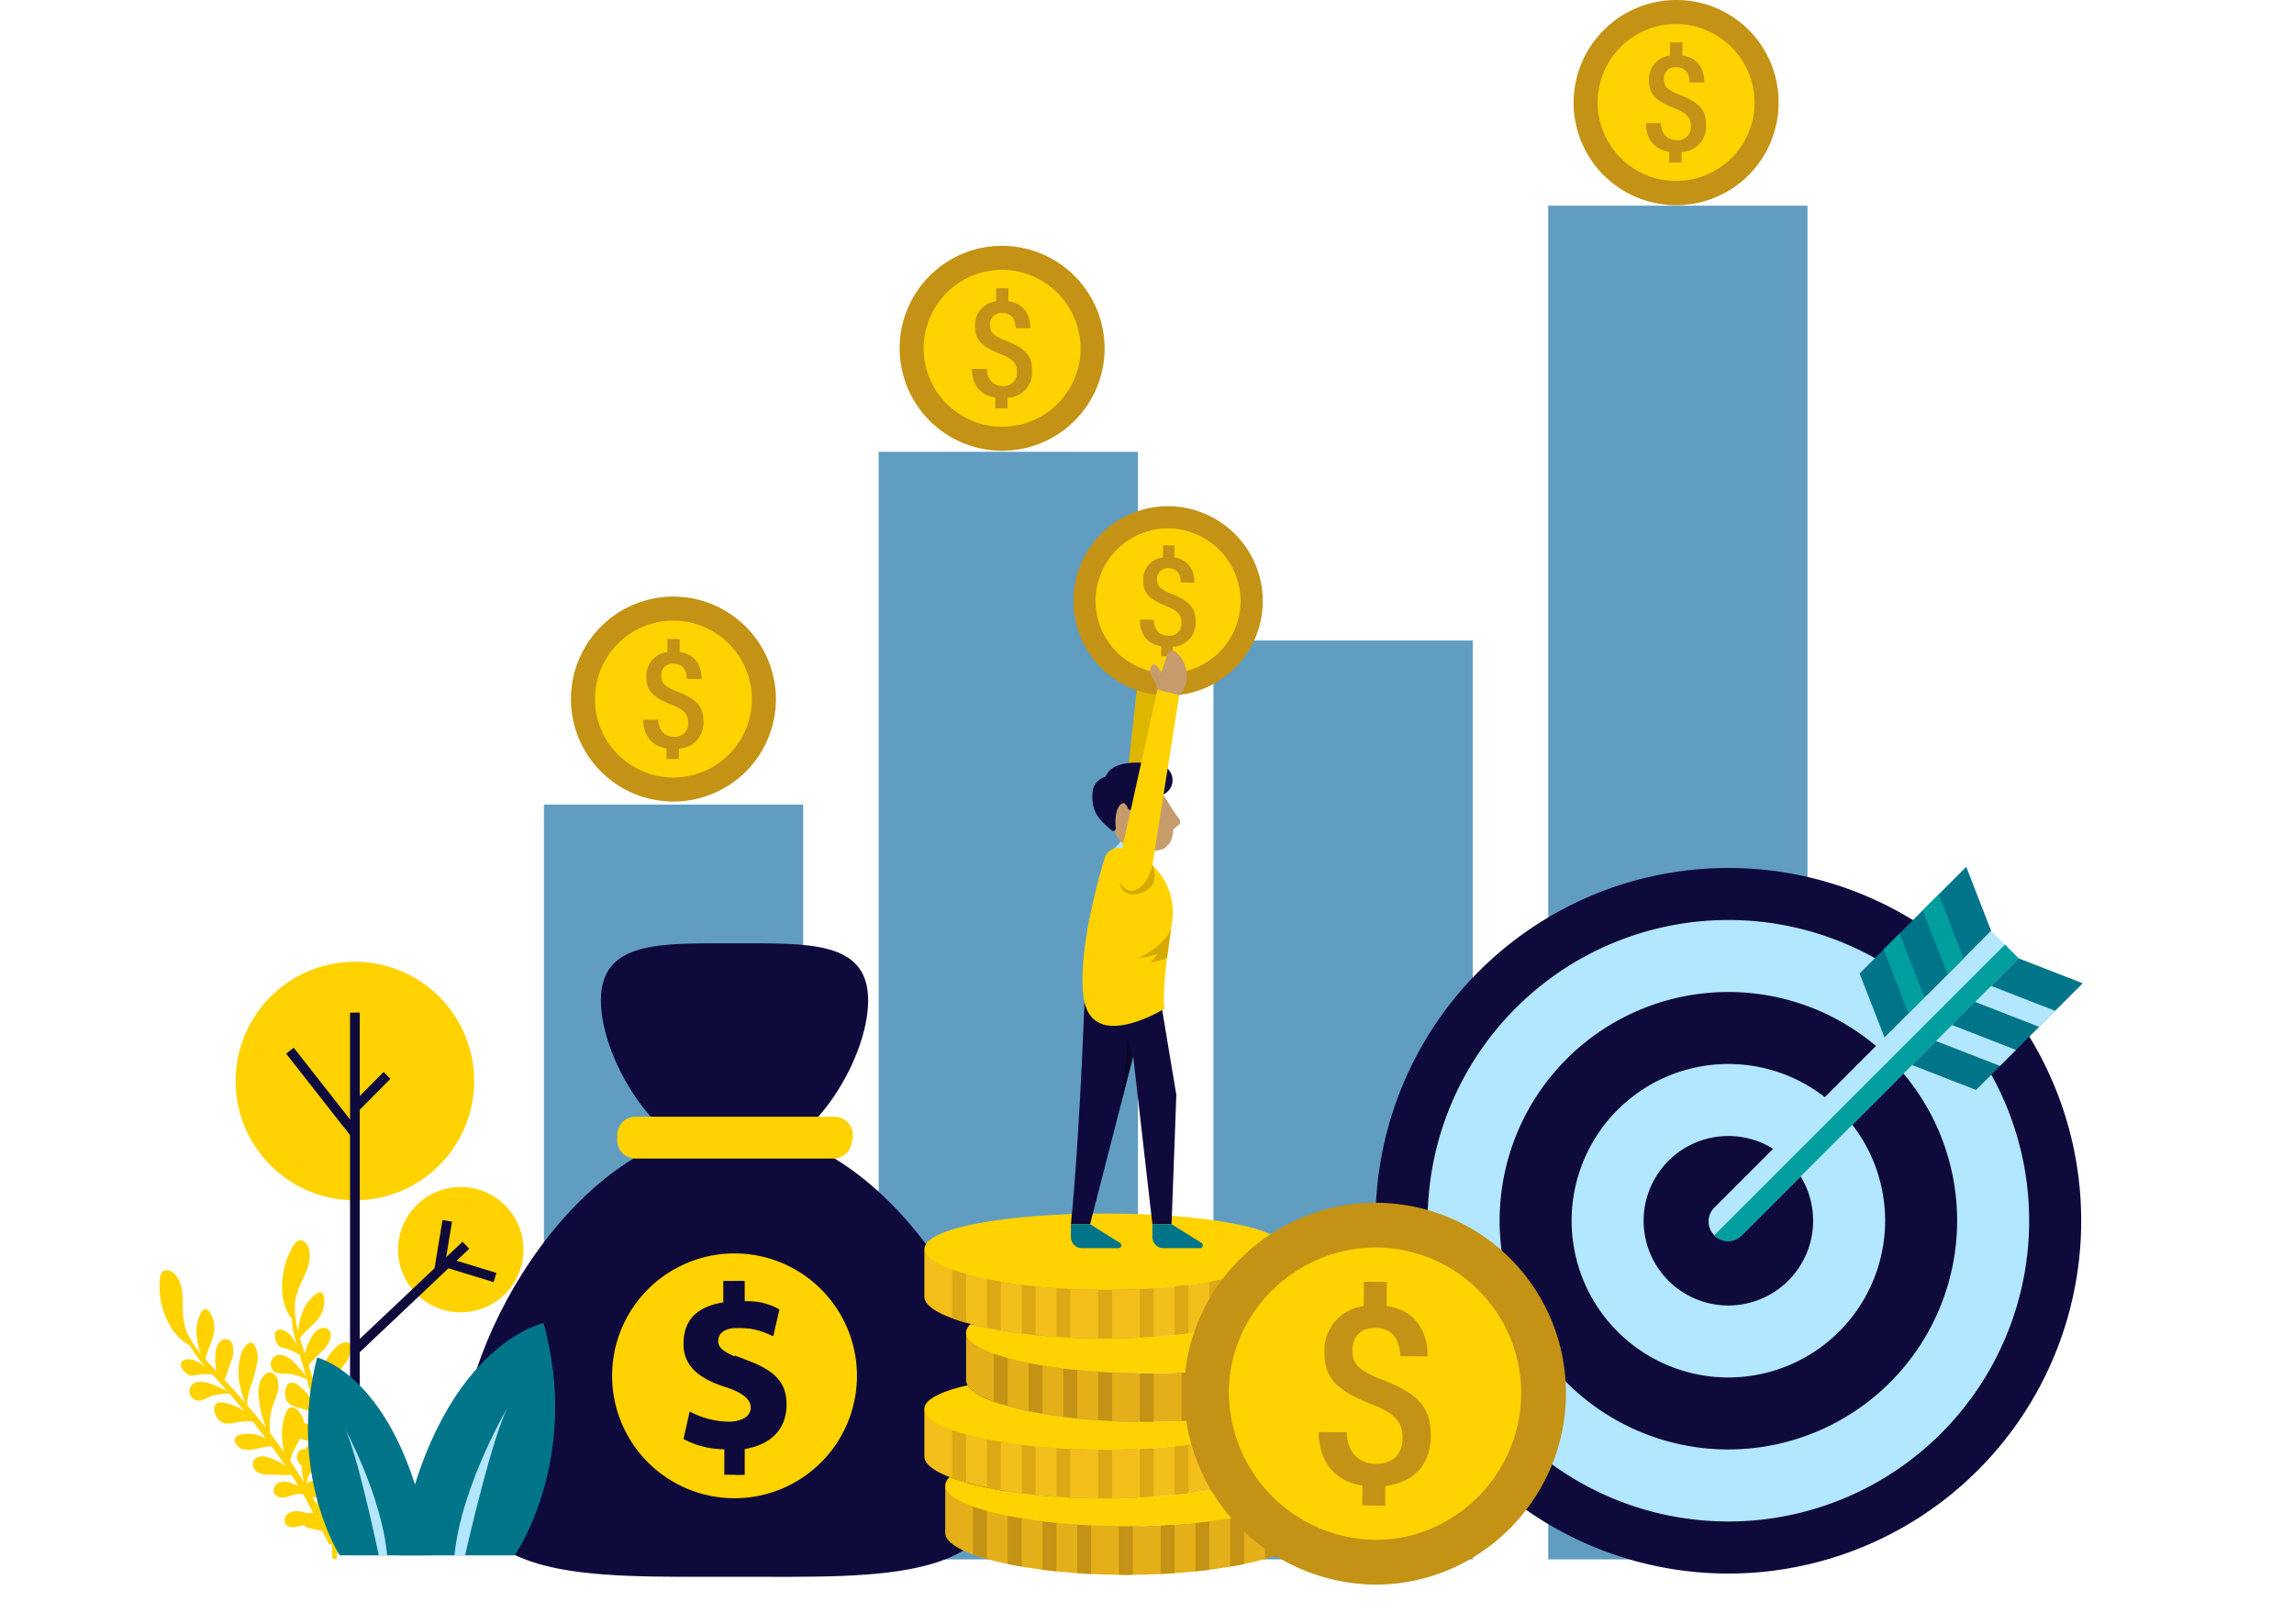 <svg xmlns="http://www.w3.org/2000/svg" xmlns:xlink="http://www.w3.org/1999/xlink" width="473.988" height="335.519" viewBox="0 0 473.988 335.519">
  <defs>
    <clipPath id="clip-path">
      <rect id="Rectángulo_6047" data-name="Rectángulo 6047" width="473.988" height="335.518" fill="none"/>
    </clipPath>
    <clipPath id="clip-path-2">
      <rect id="Rectángulo_6040" data-name="Rectángulo 6040" width="473.989" height="335.518" fill="none"/>
    </clipPath>
    <clipPath id="clip-path-4">
      <rect id="Rectángulo_6045" data-name="Rectángulo 6045" width="2.33" height="13.185" fill="none"/>
    </clipPath>
  </defs>
  <g id="Grupo_13574" data-name="Grupo 13574" transform="translate(-483.012 -4646.481)">
    <g id="Grupo_10061" data-name="Grupo 10061" transform="translate(483.012 4646.481)">
      <g id="Grupo_10060" data-name="Grupo 10060" clip-path="url(#clip-path)">
        <rect id="Rectángulo_6041" data-name="Rectángulo 6041" width="53.573" height="155.972" transform="translate(112.383 166.263)" fill="#619dc1"/>
        <rect id="Rectángulo_6042" data-name="Rectángulo 6042" width="53.573" height="228.872" transform="translate(181.553 93.363)" fill="#619dc1"/>
        <rect id="Rectángulo_6043" data-name="Rectángulo 6043" width="53.573" height="189.879" transform="translate(250.724 132.356)" fill="#619dc1"/>
        <rect id="Rectángulo_6044" data-name="Rectángulo 6044" width="53.573" height="279.732" transform="translate(319.894 42.503)" fill="#619dc1"/>
        <g id="Grupo_10059" data-name="Grupo 10059">
          <g id="Grupo_10058" data-name="Grupo 10058" clip-path="url(#clip-path-2)">
            <path id="Trazado_13408" data-name="Trazado 13408" d="M521.989,1070.243c0,25.715-25.294,24.24-56.7,24.24s-56.7,1.265-56.7-24.24c0-25.716,25.294-68.5,56.7-68.5,31.406.211,56.7,43,56.7,68.5" transform="translate(-313.52 -768.659)" fill="#0f0a3c"/>
            <path id="Trazado_13409" data-name="Trazado 13409" d="M533.6,849.558c0-12.436,12.436-11.8,27.612-11.8s27.613-.632,27.613,11.8-12.436,33.3-27.613,33.3-27.612-20.867-27.612-33.3" transform="translate(-409.447 -642.825)" fill="#0f0a3c"/>
            <path id="Trazado_13410" data-name="Trazado 13410" d="M596.578,996.622a3.778,3.778,0,0,1-3.794,3.794H551.892a3.778,3.778,0,0,1-3.794-3.794v-1.054a3.778,3.778,0,0,1,3.794-3.794h41.1a3.778,3.778,0,0,1,3.794,3.794v1.054Z" transform="translate(-420.569 -761.012)" fill="#ffd200"/>
            <path id="Trazado_13411" data-name="Trazado 13411" d="M568.862,1113.166a25.294,25.294,0,1,1-25.294,25.294,25.294,25.294,0,0,1,25.294-25.294" transform="translate(-417.093 -854.159)" fill="#ffd200"/>
            <path id="Trazado_13412" data-name="Trazado 13412" d="M615.413,1177.673V1172.4a17.949,17.949,0,0,1-8.431-2.108l1.265-5.691a17.921,17.921,0,0,0,8.01,2.108c2.74,0,4.637-1.054,4.637-2.951s-1.475-2.951-5.27-4.216c-5.269-1.686-8.642-4.216-8.642-8.853,0-4.216,1.9-7.588,8.22-8.642v-4.426h4.216v4.216c4.216.211,5.691.843,7.167,1.686l-1.265,5.48a14.233,14.233,0,0,0-6.956-1.686c-3.162,0-4.216,1.264-4.216,2.74,0,1.686,1.686,2.529,5.9,4.216,5.691,2.108,8.01,4.637,8.01,9.064s-2.319,8.01-8.642,9.064v5.269Z" transform="translate(-465.752 -872.927)" fill="#0f0a3c"/>
            <path id="Trazado_13413" data-name="Trazado 13413" d="M652.276,1137.625v9.7h1.054a14.235,14.235,0,0,1,6.956,1.686l1.265-5.48a12.509,12.509,0,0,0-7.166-1.686v-4.216Z" transform="translate(-500.507 -872.927)" fill="#0f0a3c"/>
            <path id="Trazado_13414" data-name="Trazado 13414" d="M655.017,1204.81c-1.054-.422-2.108-.843-2.74-1.054v7.166c2.108,1.054,3.372,2.108,3.372,3.583,0,1.686-1.265,2.529-3.372,2.951v10.961h2.108v-5.48c6.323-1.054,8.642-4.637,8.642-9.064s-2.319-6.956-8.01-9.064" transform="translate(-500.508 -923.671)" fill="#0f0a3c"/>
            <path id="Trazado_13415" data-name="Trazado 13415" d="M1294.435,770.844a72.9,72.9,0,1,1-72.9,72.9,72.9,72.9,0,0,1,72.9-72.9" transform="translate(-937.316 -591.487)" fill="#0f0a3c"/>
            <path id="Trazado_13416" data-name="Trazado 13416" d="M1329.9,817.059a62.144,62.144,0,1,1-62.144,62.144,62.144,62.144,0,0,1,62.144-62.144" transform="translate(-972.778 -626.949)" fill="#b3e7ff"/>
            <path id="Trazado_13417" data-name="Trazado 13417" d="M1378.96,975.527a47.266,47.266,0,1,1,47.266-47.266,47.32,47.32,0,0,1-47.266,47.266" transform="translate(-1021.841 -676.009)" fill="#0f0a3c"/>
            <path id="Trazado_13418" data-name="Trazado 13418" d="M1428.022,1009.711a32.389,32.389,0,1,1,32.389-32.389,32.425,32.425,0,0,1-32.389,32.389" transform="translate(-1070.903 -725.07)" fill="#b3e7ff"/>
            <path id="Trazado_13419" data-name="Trazado 13419" d="M1477.083,1043.9a17.512,17.512,0,1,1,17.512-17.512,17.532,17.532,0,0,1-17.512,17.512" transform="translate(-1119.964 -774.131)" fill="#0f0a3c"/>
            <path id="Trazado_13420" data-name="Trazado 13420" d="M1581.19,832.368l-57.248,57.247a4.026,4.026,0,0,1-5.693-5.693l57.247-57.247Z" transform="translate(-1164.084 -634.327)" fill="#b3e7ff"/>
            <path id="Trazado_13421" data-name="Trazado 13421" d="M1585.078,841.757,1527.83,899a4.026,4.026,0,0,1-5.693,0l60.094-60.094Z" transform="translate(-1167.973 -643.716)" fill="#009f9d"/>
            <path id="Trazado_13422" data-name="Trazado 13422" d="M1651.354,791.881l22.039-22.039,5.142,13.223L1656.5,805.1Z" transform="translate(-1267.124 -590.718)" fill="#007589"/>
            <path id="Trazado_13423" data-name="Trazado 13423" d="M1672.666,832.348l3.306-3.306,5.142,13.223-3.306,3.306Z" transform="translate(-1283.477 -636.144)" fill="#009f9d"/>
            <path id="Trazado_13424" data-name="Trazado 13424" d="M1707.4,797.617l3.306-3.306,5.142,13.224-3.306,3.306Z" transform="translate(-1310.127 -609.494)" fill="#009f9d"/>
            <path id="Trazado_13425" data-name="Trazado 13425" d="M1719.964,851.144l-22.039,22.039,13.223,5.142,22.039-22.039Z" transform="translate(-1302.859 -653.103)" fill="#007589"/>
            <path id="Trazado_13426" data-name="Trazado 13426" d="M1757.273,875.612l-3.306,3.306,13.224,5.143,3.306-3.306Z" transform="translate(-1345.862 -671.879)" fill="#b3e7ff"/>
            <path id="Trazado_13427" data-name="Trazado 13427" d="M1722.542,910.345l-3.306,3.306,13.223,5.142,3.306-3.306Z" transform="translate(-1319.212 -698.53)" fill="#b3e7ff"/>
            <path id="Trazado_13428" data-name="Trazado 13428" d="M876.72,1327.03c-20.617,0-37.332-4.253-37.332-8.615v10.045c.011,4.359,16.72,8.621,37.332,8.621s37.32-4.261,37.332-8.621v-10.045c0,4.362-16.715,8.615-37.332,8.615" transform="translate(-644.083 -1011.652)" fill="#e4af18"/>
            <path id="Trazado_13429" data-name="Trazado 13429" d="M858.207,1259.15c-20.617,0-37.332-4.253-37.332-8.615v10.045c.011,4.359,16.72,8.621,37.332,8.621s37.32-4.261,37.332-8.621v-10.045c0,4.362-16.715,8.615-37.332,8.615" transform="translate(-629.877 -959.566)" fill="#f4bf1a"/>
            <path id="Trazado_13430" data-name="Trazado 13430" d="M895.233,1191.268c-20.617,0-37.332-4.253-37.332-8.615V1192.7c.012,4.359,16.72,8.621,37.332,8.621s37.32-4.261,37.332-8.621v-10.045c0,4.362-16.714,8.615-37.332,8.615" transform="translate(-658.288 -907.478)" fill="#e4af18"/>
            <path id="Trazado_13431" data-name="Trazado 13431" d="M895.539,1085.112c0,4.361-16.715,8.428-37.332,8.428s-37.332-4.068-37.332-8.428,16.714-7.366,37.332-7.366,37.332,3,37.332,7.366" transform="translate(-629.877 -826.981)" fill="#ffd200"/>
            <path id="Trazado_13432" data-name="Trazado 13432" d="M858.207,1117.216c-20.617,0-37.332-4.253-37.332-8.615v10.045c.011,4.359,16.72,8.621,37.332,8.621s37.32-4.262,37.332-8.621V1108.6c0,4.362-16.715,8.615-37.332,8.615" transform="translate(-629.877 -850.656)" fill="#f4bf1a"/>
            <path id="Trazado_13433" data-name="Trazado 13433" d="M845.559,1127.57v10.044q1.309.483,2.872.928V1128.5q-1.564-.444-2.872-.926" transform="translate(-648.818 -865.212)" fill="#dca815"/>
            <path id="Trazado_13434" data-name="Trazado 13434" d="M1104.74,1128.5v10.045q1.564-.444,2.872-.928v-10.044q-1.31.482-2.872.926" transform="translate(-847.694 -865.213)" fill="#dca815"/>
            <path id="Trazado_13435" data-name="Trazado 13435" d="M876.414,1136.031v10.047q1.378.286,2.872.543v-10.047q-1.493-.256-2.872-.543" transform="translate(-672.494 -871.704)" fill="#dca815"/>
            <path id="Trazado_13436" data-name="Trazado 13436" d="M1073.886,1136.574v10.048q1.492-.259,2.872-.544v-10.047q-1.378.286-2.872.543" transform="translate(-824.019 -871.704)" fill="#dca815"/>
            <path id="Trazado_13437" data-name="Trazado 13437" d="M907.269,1141.116v10.048c.936.121,1.891.233,2.872.333v-10.048c-.981-.1-1.936-.214-2.872-.333" transform="translate(-696.17 -875.606)" fill="#dca815"/>
            <path id="Trazado_13438" data-name="Trazado 13438" d="M1043.03,1141.451V1151.5c.981-.1,1.935-.214,2.872-.333v-10.049c-.936.122-1.891.234-2.872.334" transform="translate(-800.342 -875.607)" fill="#dca815"/>
            <path id="Trazado_13439" data-name="Trazado 13439" d="M938.123,1144.14v10.049q1.415.1,2.872.172v-10.051q-1.458-.071-2.872-.171" transform="translate(-719.845 -877.926)" fill="#dca815"/>
            <path id="Trazado_13440" data-name="Trazado 13440" d="M1012.176,1144.311v10.051q1.458-.071,2.872-.172V1144.14q-1.415.1-2.872.171" transform="translate(-776.667 -877.926)" fill="#dca815"/>
            <path id="Trazado_13441" data-name="Trazado 13441" d="M976.585,1145.6c-.481,0-.959,0-1.436-.009v10.051c.477,0,.955.009,1.436.009s.959,0,1.436-.009V1145.59c-.477,0-.955.009-1.436.009" transform="translate(-748.256 -879.039)" fill="#dca815"/>
            <path id="Trazado_13442" data-name="Trazado 13442" d="M882.585,1201.623v10.044q1.309.482,2.872.927v-10.045q-1.564-.443-2.872-.926" transform="translate(-677.229 -922.035)" fill="#c49214"/>
            <path id="Trazado_13443" data-name="Trazado 13443" d="M1141.767,1202.55v10.045q1.564-.444,2.872-.927v-10.044q-1.309.482-2.872.926" transform="translate(-876.105 -922.035)" fill="#c49214"/>
            <path id="Trazado_13444" data-name="Trazado 13444" d="M913.44,1210.083v10.047q1.378.286,2.872.543v-10.047q-1.493-.256-2.872-.543" transform="translate(-700.905 -928.526)" fill="#c49214"/>
            <path id="Trazado_13445" data-name="Trazado 13445" d="M1110.911,1210.626v10.048q1.492-.259,2.872-.544v-10.047q-1.379.286-2.872.543" transform="translate(-852.429 -928.526)" fill="#c49214"/>
            <path id="Trazado_13446" data-name="Trazado 13446" d="M944.295,1215.174v10.048c.936.12,1.891.233,2.872.333v-10.048c-.981-.1-1.936-.214-2.872-.333" transform="translate(-724.581 -932.433)" fill="#c49214"/>
            <path id="Trazado_13447" data-name="Trazado 13447" d="M1080.057,1215.506v10.049c.981-.1,1.935-.214,2.872-.333v-10.048c-.936.121-1.891.233-2.872.332" transform="translate(-828.754 -932.433)" fill="#c49214"/>
            <path id="Trazado_13448" data-name="Trazado 13448" d="M975.149,1218.191v10.049q1.415.1,2.872.172v-10.051q-1.458-.071-2.872-.171" transform="translate(-748.256 -934.748)" fill="#c49214"/>
            <path id="Trazado_13449" data-name="Trazado 13449" d="M1049.2,1218.363v10.051q1.458-.071,2.872-.172v-10.049q-1.415.1-2.872.171" transform="translate(-805.077 -934.748)" fill="#c49214"/>
            <path id="Trazado_13450" data-name="Trazado 13450" d="M1013.612,1219.651c-.481,0-.959,0-1.436-.009v10.051c.477,0,.955.009,1.436.009s.959,0,1.436-.009v-10.051c-.477,0-.955.009-1.436.009" transform="translate(-776.667 -935.861)" fill="#c49214"/>
            <path id="Trazado_13451" data-name="Trazado 13451" d="M845.559,1269.5v10.044q1.309.482,2.872.927V1270.43q-1.564-.443-2.872-.926" transform="translate(-648.818 -974.121)" fill="#dca815"/>
            <path id="Trazado_13452" data-name="Trazado 13452" d="M1104.74,1270.43v10.045q1.564-.444,2.872-.927V1269.5q-1.31.482-2.872.926" transform="translate(-847.694 -974.121)" fill="#dca815"/>
            <path id="Trazado_13453" data-name="Trazado 13453" d="M876.414,1277.964v10.047q1.378.286,2.872.543v-10.047q-1.493-.256-2.872-.543" transform="translate(-672.494 -980.613)" fill="#dca815"/>
            <path id="Trazado_13454" data-name="Trazado 13454" d="M1073.886,1278.507v10.048q1.492-.259,2.872-.544v-10.047q-1.378.287-2.872.543" transform="translate(-824.019 -980.613)" fill="#dca815"/>
            <path id="Trazado_13455" data-name="Trazado 13455" d="M907.269,1283.055V1293.1c.936.12,1.891.233,2.872.333v-10.048c-.981-.1-1.936-.214-2.872-.333" transform="translate(-696.17 -984.519)" fill="#dca815"/>
            <path id="Trazado_13456" data-name="Trazado 13456" d="M1043.03,1283.387v10.049c.981-.1,1.935-.214,2.872-.333v-10.048c-.936.121-1.891.233-2.872.332" transform="translate(-800.342 -984.519)" fill="#dca815"/>
            <path id="Trazado_13457" data-name="Trazado 13457" d="M938.123,1286.072v10.049q1.415.1,2.872.172v-10.051q-1.458-.071-2.872-.171" transform="translate(-719.845 -986.834)" fill="#dca815"/>
            <path id="Trazado_13458" data-name="Trazado 13458" d="M1012.176,1286.244v10.051q1.458-.071,2.872-.172v-10.049q-1.415.1-2.872.171" transform="translate(-776.667 -986.835)" fill="#dca815"/>
            <path id="Trazado_13459" data-name="Trazado 13459" d="M976.585,1287.532c-.481,0-.959,0-1.436-.009v10.051c.477,0,.955.009,1.436.009s.959,0,1.436-.009v-10.051c-.477,0-.955.009-1.436.009" transform="translate(-748.256 -987.948)" fill="#dca815"/>
            <path id="Trazado_13460" data-name="Trazado 13460" d="M864.071,1337.385v10.044q1.309.482,2.872.927v-10.045q-1.564-.443-2.872-.926" transform="translate(-663.023 -1026.208)" fill="#c49214"/>
            <path id="Trazado_13461" data-name="Trazado 13461" d="M1123.254,1338.311v10.045q1.563-.444,2.872-.927v-10.044q-1.31.482-2.872.926" transform="translate(-861.9 -1026.208)" fill="#c49214"/>
            <path id="Trazado_13462" data-name="Trazado 13462" d="M894.927,1345.845v10.047q1.378.286,2.872.543v-10.047q-1.493-.256-2.872-.543" transform="translate(-686.699 -1032.7)" fill="#c49214"/>
            <path id="Trazado_13463" data-name="Trazado 13463" d="M1092.4,1346.388v10.048q1.492-.259,2.871-.544v-10.047q-1.378.287-2.871.543" transform="translate(-838.224 -1032.7)" fill="#c49214"/>
            <path id="Trazado_13464" data-name="Trazado 13464" d="M925.781,1350.936v10.048c.936.12,1.891.233,2.872.333v-10.048c-.981-.1-1.936-.214-2.872-.333" transform="translate(-710.374 -1036.606)" fill="#c49214"/>
            <path id="Trazado_13465" data-name="Trazado 13465" d="M1061.543,1351.267v10.049c.981-.1,1.936-.214,2.872-.333v-10.048c-.936.121-1.891.233-2.872.332" transform="translate(-814.548 -1036.605)" fill="#c49214"/>
            <path id="Trazado_13466" data-name="Trazado 13466" d="M956.637,1353.953V1364q1.415.1,2.872.172v-10.051q-1.458-.071-2.872-.171" transform="translate(-734.051 -1038.921)" fill="#c49214"/>
            <path id="Trazado_13467" data-name="Trazado 13467" d="M1030.689,1354.125v10.051q1.458-.071,2.872-.172v-10.049q-1.415.1-2.872.171" transform="translate(-790.873 -1038.922)" fill="#c49214"/>
            <path id="Trazado_13468" data-name="Trazado 13468" d="M995.1,1355.412c-.481,0-.959,0-1.436-.009v10.051c.477,0,.955.009,1.436.009s.959,0,1.436-.009V1355.4c-.477,0-.955.009-1.436.009" transform="translate(-762.461 -1040.034)" fill="#c49214"/>
            <path id="Trazado_13469" data-name="Trazado 13469" d="M908.612,1302.2c-4.078,3.587-18.736,6.645-36.2,6.645-13.655,0-25.591-1.871-32.1-4.4a2.374,2.374,0,0,0-.925,1.716c0,4.362,16.715,8.428,37.332,8.428s37.332-4.066,37.332-8.428c0-1.5-1.989-2.848-5.439-3.96" transform="translate(-644.082 -999.207)" fill="#ffd200"/>
            <path id="Trazado_13470" data-name="Trazado 13470" d="M866.822,1237.86c-18.972,0-34.627-3.611-37.008-7.586-5.569,1.262-8.939,2.944-8.939,4.9,0,4.36,16.714,8.428,37.332,8.428s37.332-4.068,37.332-8.428a1.739,1.739,0,0,0-.108-.567c-6.848,1.927-17.12,3.252-28.609,3.252" transform="translate(-629.877 -944.019)" fill="#ffd200"/>
            <path id="Trazado_13471" data-name="Trazado 13471" d="M922.5,1161.356c-4.467,3.475-18.837,6.391-35.886,6.391-11.01,0-20.9-1.218-27.737-3.015a2.426,2.426,0,0,0-.979,1.766c0,4.362,16.715,8.428,37.332,8.428s37.332-4.066,37.332-8.428c0-2.085-3.823-3.858-10.061-5.142" transform="translate(-658.288 -891.137)" fill="#ffd200"/>
            <path id="Trazado_13472" data-name="Trazado 13472" d="M1091.415,1068.189c-21.681-.161-39.732,17.319-39.893,39a39.85,39.85,0,0,0,39.308,39.9c21.681.161,39.427-17.63,39.587-39.31a39.321,39.321,0,0,0-39-39.585" transform="translate(-806.858 -819.647)" fill="#c49214"/>
            <path id="Trazado_13473" data-name="Trazado 13473" d="M1121.837,1107.926c-16.55-.123-30.456,13.273-30.579,29.823a30.637,30.637,0,0,0,30.131,30.581c16.55.123,30.15-13.583,30.273-30.133a30.107,30.107,0,0,0-29.825-30.271" transform="translate(-837.348 -850.138)" fill="#ffd200"/>
            <path id="Trazado_13474" data-name="Trazado 13474" d="M1194.162,1170.091c.045-6.129-3-8.78-10.087-11.552-4.868-1.909-6.131-3.262-6.11-6.045.02-2.7,1.521-4.665,4.711-4.641,4.779.035,5.091,4.21,5.156,5.845l5.67.042c0-4.354-1.873-9.461-8.475-10.406l.037-4.989-4.73-.035-.037,5.06a9.147,9.147,0,0,0-8.107,9.443c-.038,5.089,2.112,7.843,9.763,10.819,4.636,1.83,6.394,3.5,6.368,7.01-.023,3.133-1.828,5.328-5.549,5.3-4-.03-5.856-2.93-6.023-6.529l-5.767-.043c.095,5.8,3,10.117,9.04,11.053l-.03,4.114,4.73.035.03-4.078c6-.7,9.366-4.435,9.411-10.4" transform="translate(-898.522 -873.452)" fill="#c49214"/>
            <path id="Trazado_13475" data-name="Trazado 13475" d="M820.331,218.308a21.175,21.175,0,1,0,20.935,21.248,21.248,21.248,0,0,0-20.935-21.248" transform="translate(-613.029 -167.513)" fill="#c49214"/>
            <path id="Trazado_13476" data-name="Trazado 13476" d="M836.66,239.638a16.212,16.212,0,1,0,16.009,16.248,16.3,16.3,0,0,0-16.009-16.248" transform="translate(-629.395 -183.879)" fill="#ffd200"/>
            <path id="Trazado_13477" data-name="Trazado 13477" d="M875.482,273.005c.024-3.29-1.612-4.713-5.414-6.2-2.613-1.025-3.291-1.751-3.28-3.245a2.3,2.3,0,0,1,2.529-2.491c2.565.019,2.732,2.26,2.767,3.137l3.044.022c0-2.337-1.005-5.078-4.549-5.586l.02-2.678-2.539-.019-.02,2.716a4.91,4.91,0,0,0-4.351,5.069c-.02,2.732,1.134,4.21,5.24,5.807,2.489.982,3.432,1.88,3.418,3.763a2.661,2.661,0,0,1-2.978,2.845c-2.146-.016-3.143-1.573-3.233-3.5l-3.1-.023c.051,3.115,1.612,5.431,4.852,5.933l-.016,2.208,2.539.019.016-2.189a5.228,5.228,0,0,0,5.051-5.584" transform="translate(-662.231 -196.394)" fill="#c49214"/>
            <path id="Trazado_13478" data-name="Trazado 13478" d="M528.438,529.824a21.175,21.175,0,1,0,20.935,21.248,21.248,21.248,0,0,0-20.935-21.248" transform="translate(-389.052 -406.546)" fill="#c49214"/>
            <path id="Trazado_13479" data-name="Trazado 13479" d="M544.767,551.154A16.212,16.212,0,1,0,560.776,567.4a16.3,16.3,0,0,0-16.009-16.248" transform="translate(-405.418 -422.913)" fill="#ffd200"/>
            <path id="Trazado_13480" data-name="Trazado 13480" d="M583.588,584.521c.024-3.29-1.612-4.713-5.414-6.2-2.613-1.025-3.291-1.751-3.28-3.245a2.3,2.3,0,0,1,2.528-2.491c2.565.019,2.732,2.26,2.767,3.137l3.044.022c0-2.337-1.005-5.078-4.549-5.586l.02-2.678-2.539-.019-.02,2.716a4.91,4.91,0,0,0-4.351,5.069c-.02,2.732,1.134,4.21,5.24,5.807,2.489.982,3.432,1.88,3.418,3.763a2.661,2.661,0,0,1-2.978,2.845c-2.146-.016-3.143-1.573-3.233-3.5l-3.1-.023c.051,3.115,1.612,5.431,4.852,5.933l-.016,2.208,2.539.019.016-2.189a5.228,5.228,0,0,0,5.051-5.584" transform="translate(-438.253 -435.427)" fill="#c49214"/>
            <path id="Trazado_13481" data-name="Trazado 13481" d="M1418.835,0a21.248,21.248,0,0,0-21.413,20.934,21.175,21.175,0,1,0,42.348.314A21.106,21.106,0,0,0,1418.835,0" transform="translate(-1072.276 0)" fill="#c49214"/>
            <path id="Trazado_13482" data-name="Trazado 13482" d="M1435.165,21.33a16.212,16.212,0,1,0,16.009,16.248,16.3,16.3,0,0,0-16.009-16.248" transform="translate(-1088.642 -16.366)" fill="#ffd200"/>
            <path id="Trazado_13483" data-name="Trazado 13483" d="M1473.987,54.7c.024-3.29-1.612-4.713-5.414-6.2-2.613-1.025-3.291-1.751-3.28-3.245a2.3,2.3,0,0,1,2.528-2.491c2.565.019,2.732,2.26,2.768,3.137l3.044.023c0-2.337-1.005-5.078-4.549-5.586l.02-2.678-2.539-.019-.02,2.716a4.91,4.91,0,0,0-4.352,5.069c-.02,2.731,1.134,4.21,5.24,5.807,2.489.982,3.432,1.88,3.418,3.763a2.661,2.661,0,0,1-2.978,2.845c-2.146-.016-3.143-1.573-3.233-3.5l-3.1-.023c.051,3.115,1.612,5.431,4.853,5.933l-.016,2.208,2.539.019.016-2.189a5.227,5.227,0,0,0,5.051-5.584" transform="translate(-1121.478 -28.881)" fill="#c49214"/>
            <path id="Trazado_13484" data-name="Trazado 13484" d="M991.149,647.257l4.4-39.682,4.606.624-1.763,36.114Z" transform="translate(-760.532 -466.207)" fill="#dcb600"/>
            <path id="Trazado_13485" data-name="Trazado 13485" d="M1005.967,581s.441-.8-.711-2.473-.27-3.269.526-2.828a3.176,3.176,0,0,1,1.151,1.677l1.407-3.973a.987.987,0,0,1,1.585-.408,6.391,6.391,0,0,1,2.31,4.2,5.944,5.944,0,0,1-1.605,4.9Z" transform="translate(-770.933 -439.485)" fill="#a67c52"/>
            <path id="Trazado_13486" data-name="Trazado 13486" d="M973.233,449.571a19.564,19.564,0,1,0,19.114,19.853,19.632,19.632,0,0,0-19.114-19.853" transform="translate(-731.431 -344.964)" fill="#c49214"/>
            <path id="Trazado_13487" data-name="Trazado 13487" d="M988.267,469.277a14.979,14.979,0,1,0,14.616,15.182,15.062,15.062,0,0,0-14.616-15.182" transform="translate(-746.553 -360.086)" fill="#ffd200"/>
            <path id="Trazado_13488" data-name="Trazado 13488" d="M1023.76,500.126c.058-3.039-1.439-4.371-4.935-5.786-2.4-.975-3.022-1.653-3-3.033a2.121,2.121,0,0,1,2.363-2.275c2.37.045,2.5,2.117,2.523,2.928l2.811.053c.023-2.159-.874-4.7-4.143-5.209l.047-2.474-2.346-.044-.048,2.509a4.536,4.536,0,0,0-4.074,4.637c-.048,2.523,1,3.9,4.779,5.421,2.289.934,3.151,1.773,3.118,3.512a2.458,2.458,0,0,1-2.782,2.6c-1.982-.038-2.887-1.487-2.949-3.272l-2.859-.054c.014,2.878,1.431,5.034,4.419,5.533l-.039,2.04,2.346.045.039-2.022a4.83,4.83,0,0,0,4.726-5.1" transform="translate(-776.739 -371.604)" fill="#c49214"/>
            <path id="Trazado_13489" data-name="Trazado 13489" d="M985.745,749.036l2.474-2.574,7.408,1.408-3.982,4.934Z" transform="translate(-756.386 -572.779)" fill="#b3e7ff"/>
            <path id="Trazado_13490" data-name="Trazado 13490" d="M953.97,870.2s-.99,30.694-2.971,50.5h3.961l8.911-34.654,3.96,34.654h3.961l.99-26.733-2.971-17.822Z" transform="translate(-729.725 -667.726)" fill="#0f0a3c"/>
            <path id="Trazado_13491" data-name="Trazado 13491" d="M1023.341,1087.226v2.661a2.29,2.29,0,0,0,2.29,2.29h7.541a.588.588,0,0,0,.312-1.087l-6.182-3.864Z" transform="translate(-785.234 -834.255)" fill="#007589"/>
            <path id="Trazado_13492" data-name="Trazado 13492" d="M951,1087.226v2.661a2.29,2.29,0,0,0,2.29,2.29h7.541a.588.588,0,0,0,.312-1.087l-6.182-3.864Z" transform="translate(-729.725 -834.255)" fill="#007589"/>
            <path id="Trazado_13493" data-name="Trazado 13493" d="M1000.613,711.294s-.431,1.529-4.834,1.066c-3.114-.327-5.474-1.834-5.9-3.768-.853-3.868,1.948-9.555,5.062-9.228s4.081.114,5.688,2.8c1.024,1.713,1.962,3.034,2.507,3.766a.846.846,0,0,1-.15,1.162l-1.078.873s-.327,3.114-1.294,3.327" transform="translate(-759.438 -536.629)" fill="#c69c6d"/>
            <g id="Grupo_10057" data-name="Grupo 10057" transform="translate(231.727 214.538)" opacity="0.35">
              <g id="Grupo_10056" data-name="Grupo 10056">
                <g id="Grupo_10055" data-name="Grupo 10055" clip-path="url(#clip-path-4)">
                  <path id="Trazado_13494" data-name="Trazado 13494" d="M995.924,935.232l1.362-13.185.968,3.873Z" transform="translate(-995.924 -922.047)"/>
                </g>
              </g>
            </g>
            <path id="Trazado_13495" data-name="Trazado 13495" d="M1022.615,586s.441-.8-.711-2.473-.27-3.269.526-2.829a3.177,3.177,0,0,1,1.151,1.677l1.407-3.973a.987.987,0,0,1,1.585-.408,6.389,6.389,0,0,1,2.31,4.2,5.944,5.944,0,0,1-1.6,4.9Z" transform="translate(-783.708 -443.317)" fill="#c69c6d"/>
            <path id="Trazado_13496" data-name="Trazado 13496" d="M984.174,684.056c.05-.015.149-.046.287-.093a3.252,3.252,0,0,0-.6-6.289l-.018,0c-3.163-.475-9.341-1.186-10.955,2.318a.508.508,0,0,1-.3.264,3.674,3.674,0,0,0-2.5,3.421c-.174,3.648,1.055,5.115,3.955,7.583a.528.528,0,0,0,.868-.455c-.137-1.375-.154-3.468.777-4.65.789-1,1.365-.293,1.73.578a.527.527,0,0,0,.93.094c.641-1.011,2.161-2.24,5.748-2.753a.49.49,0,0,0,.073-.016" transform="translate(-744.363 -519.687)" fill="#0f0a3c"/>
            <path id="Trazado_13497" data-name="Trazado 13497" d="M975.749,648.8l5.528-35.148-4.513-1.113-7.258,32.806a2.946,2.946,0,0,0-3.623,1.983c-3.032,10.035-5.319,21.6-4.361,28.719,1.592,11.816,16.75,2.389,16.75,2.389-.586-2.657.466-10.956,1.533-17.894a13.321,13.321,0,0,0-4.056-11.741" transform="translate(-737.63 -470.015)" fill="#ffd200"/>
            <path id="Trazado_13498" data-name="Trazado 13498" d="M1001.063,768.055s-.775,3.68-3.1,5.036-3.68-1.55-3.68-1.55.194,3.68,4.455,2.324,2.324-5.81,2.324-5.81" transform="translate(-762.938 -589.347)" fill="#d5aa00"/>
            <path id="Trazado_13499" data-name="Trazado 13499" d="M1017.063,824.11s-.573,3.226-6.964,6.325a30.257,30.257,0,0,0,4.261-.969l-1.549,1.743s3.352-.55,3.419-1.049Z" transform="translate(-775.074 -632.36)" fill="#d5aa00"/>
            <path id="Trazado_13500" data-name="Trazado 13500" d="M149.564,1151.175c1.745-.266,3.636.743,5.182,1.421.165.073.513.263.873.455q-.925-1.059-1.863-2.106c-.416-.463-.837-.924-1.258-1.385-.451.07-1.4-.091-2.478.03-1.276.143-1.817.643-2.984-.327-1.1-.915-1.565-2.51.174-2.772,1.478-.223,2.847.741,4.069,1.716a26.382,26.382,0,0,1-3.417-4.629c-4.593-2.327-6.775-9.154-6.121-13.913a2.153,2.153,0,0,1,.49-1.268c.709-.707,1.956-.211,2.621.538a6.848,6.848,0,0,1,1.493,3.86c.149,1.394.062,2.8.133,4.2a15.809,15.809,0,0,0,.59,3.357.273.273,0,0,1,.036.057,19.1,19.1,0,0,0,3.007,4.9,15.164,15.164,0,0,1-.749-3.376,8.251,8.251,0,0,1,.926-5.221,1.145,1.145,0,0,1,.736-.633c.417-.058.766.306,1,.66a5.945,5.945,0,0,1,.849,4.256c-.342,1.865-1.333,3.574-1.751,5.426a.658.658,0,0,1-.07-.009c.759.861,1.552,1.7,2.343,2.521a12.7,12.7,0,0,1-.131-4.234,3.494,3.494,0,0,1,.833-1.835,1.647,1.647,0,0,1,1.866-.4,1.725,1.725,0,0,1,.746.9,5.36,5.36,0,0,1-.365,3.714c-.421,1.2-.795,2.445-1.266,3.629l.28.3q2.016,2.2,3.974,4.451a21.793,21.793,0,0,1-1-3.2,12.889,12.889,0,0,1,.107-6.659,4.7,4.7,0,0,1,1.35-2.253,1.009,1.009,0,0,1,.98-.274,1.062,1.062,0,0,1,.43.385,4.962,4.962,0,0,1,.649,3.523,36.957,36.957,0,0,1-1.514,5.553,10.8,10.8,0,0,0-.566,3.43q2.014,2.343,3.927,4.77a22.739,22.739,0,0,1-1.541-6.272c-.214-1.765-.034-3.811,1.364-4.909a1.671,1.671,0,0,1,.687-.348c.8-.16,1.521.562,1.793,1.326a5.042,5.042,0,0,1-.06,3.062c-.287,1-.734,1.942-1.045,2.931a12.973,12.973,0,0,0-.366,5.28q1.459,1.9,2.844,3.853a18,18,0,0,1-.4-2.6,12.491,12.491,0,0,1,.682-5.307c.207-.572.536-1.2,1.13-1.332a1.632,1.632,0,0,1,1.413.563,4.323,4.323,0,0,1,1.238,3.716,8.526,8.526,0,0,1-.936,2.454l-1.23,2.436a5.814,5.814,0,0,0-.6,1.933q1.483,2.192,2.851,4.458a15.392,15.392,0,0,1-.42-2.162,8.3,8.3,0,0,1,.745-4.824,2.1,2.1,0,0,1,1.195-1.147,1.63,1.63,0,0,1,1.822,1.2,3.45,3.45,0,0,1-.311,2.342,8.263,8.263,0,0,1-1.176,1.909,6.623,6.623,0,0,0-.954,1.282,4.735,4.735,0,0,0-.321,1.942c0,.136-.006.274-.009.411.7,1.188,1.4,2.4,2.059,3.631a8.389,8.389,0,0,1,1.121-4.289c.441-.755,1.221-1.517,2.066-1.29a1.332,1.332,0,0,1,.677.455,2.362,2.362,0,0,1-.222,2.779c-.588.809-1.436,1.391-2.083,2.154a14.478,14.478,0,0,0-.813,1.624,40.209,40.209,0,0,1,2.527,6.087.487.487,0,0,1-.912.343c-.77-1.489-1.512-2.985-2.261-4.475a42.785,42.785,0,0,1-4.4,1.123,1.98,1.98,0,0,1-2.178-.565,1.644,1.644,0,0,1,.45-2.072,3.2,3.2,0,0,1,2.193-.584,11.1,11.1,0,0,1,3.4,1.038c-.775-1.527-1.569-3.044-2.414-4.539a6.329,6.329,0,0,0-1.5.007c-.792.145-1.531.518-2.326.646a2.024,2.024,0,0,1-2.128-.777,1.762,1.762,0,0,1,1.074-2.307,3.875,3.875,0,0,1,2.8.263c.281.116.685.272,1.089.47-.072-.12-.141-.241-.215-.361-.4-.651-.809-1.3-1.223-1.938a22.878,22.878,0,0,1-3.627-.083,6.775,6.775,0,0,1-3.083-.329,1.972,1.972,0,0,1-1.1-2.555,2.363,2.363,0,0,1,2.547-.758,11.4,11.4,0,0,1,4.034,1.855q-1.362-2.02-2.8-3.985c-1.814-.215-4.163,1.185-6.111.487-.787-.282-1.869-1.186-1.474-2.19.312-.79,1.663-.849,2.371-.914a7.506,7.506,0,0,1,3.952.915q-.578-.767-1.163-1.528-.755-.979-1.527-1.943a14.246,14.246,0,0,0-3,.116c-1.434.235-2.935.793-4.087-.52-1.054-1.2-1.533-3.7.675-3.566a11.1,11.1,0,0,1,4.671,1.821q-1.51-1.831-3.067-3.622a12.96,12.96,0,0,0-3.578.476c-1.258.429-2.775,1.624-3.939.551a1.906,1.906,0,0,1,1.014-3.416" transform="translate(-108.674 -865.585)" fill="#ffd200"/>
            <path id="Trazado_13501" data-name="Trazado 13501" d="M243.165,1125.313c1.691.507,2.968,2.229,4.074,3.5.118.136.351.457.594.785q-.383-1.353-.782-2.7c-.177-.6-.361-1.193-.544-1.79-.438-.13-1.224-.681-2.252-1.034-1.215-.417-1.918-.2-2.556-1.574-.6-1.3-.339-2.938,1.344-2.43,1.431.431,2.255,1.889,2.942,3.293a26.406,26.406,0,0,1-1.1-5.646c-3.154-4.07-2.2-11.173.427-15.193a2.152,2.152,0,0,1,.985-.936c.943-.335,1.858.647,2.138,1.608a6.848,6.848,0,0,1-.3,4.128c-.462,1.324-1.144,2.559-1.68,3.855a15.812,15.812,0,0,0-.905,3.286.278.278,0,0,1,.009.067,19.1,19.1,0,0,0,.62,5.713,15.176,15.176,0,0,1,.769-3.372,8.251,8.251,0,0,1,3.072-4.322,1.143,1.143,0,0,1,.936-.256c.4.126.561.605.617,1.023a5.945,5.945,0,0,1-1.056,4.21c-1.108,1.539-2.736,2.659-3.906,4.153a.587.587,0,0,1-.059-.038c.317,1.1.677,2.2,1.038,3.282a12.7,12.7,0,0,1,1.695-3.882,3.493,3.493,0,0,1,1.539-1.3,1.647,1.647,0,0,1,1.857.437,1.724,1.724,0,0,1,.289,1.132,5.36,5.36,0,0,1-1.92,3.2c-.894.9-1.765,1.869-2.7,2.737.041.131.084.262.124.393q.881,2.848,1.685,5.724a21.8,21.8,0,0,1,.469-3.319,12.885,12.885,0,0,1,2.948-5.971,4.693,4.693,0,0,1,2.185-1.458,1.01,1.01,0,0,1,1,.172,1.06,1.06,0,0,1,.224.532,4.961,4.961,0,0,1-.922,3.462,37.027,37.027,0,0,1-3.747,4.37,10.783,10.783,0,0,0-1.981,2.857q.817,2.98,1.506,5.991a22.75,22.75,0,0,1,1.294-6.328c.562-1.686,1.6-3.459,3.335-3.852a1.672,1.672,0,0,1,.769-.02,1.767,1.767,0,0,1,1.052,1.966,5.04,5.04,0,0,1-1.365,2.741c-.687.778-1.495,1.44-2.2,2.2a12.971,12.971,0,0,0-2.592,4.614q.505,2.34.92,4.7a18.019,18.019,0,0,1,.747-2.518,12.489,12.489,0,0,1,2.889-4.5,1.868,1.868,0,0,1,1.592-.72,1.632,1.632,0,0,1,1.036,1.113,4.324,4.324,0,0,1-.472,3.889,8.531,8.531,0,0,1-1.9,1.817l-2.155,1.674a5.813,5.813,0,0,0-1.372,1.489q.4,2.617.667,5.25a15.408,15.408,0,0,1,.546-2.133,8.3,8.3,0,0,1,2.739-4.04,2.1,2.1,0,0,1,1.571-.525,1.63,1.63,0,0,1,1.132,1.865,3.451,3.451,0,0,1-1.284,1.983,8.271,8.271,0,0,1-1.88,1.222,6.593,6.593,0,0,0-1.411.75,4.736,4.736,0,0,0-1.122,1.618l-.185.368c.126,1.374.236,2.766.306,4.162a8.388,8.388,0,0,1,2.85-3.4c.722-.494,1.753-.848,2.419-.281a1.329,1.329,0,0,1,.417.7,2.363,2.363,0,0,1-1.39,2.416c-.878.479-1.894.642-2.805,1.054-.523.237-.962.829-1.43,1.119a40.2,40.2,0,0,1-.324,6.583.487.487,0,0,1-.971-.08c-.058-1.675-.088-3.345-.127-5.013a42.813,42.813,0,0,1-4.457-.869,1.981,1.981,0,0,1-1.726-1.443,1.644,1.644,0,0,1,1.294-1.679,3.2,3.2,0,0,1,2.232.411,11.1,11.1,0,0,1,2.626,2.394c-.046-1.712-.114-3.423-.237-5.136a6.348,6.348,0,0,0-1.363-.637c-.778-.209-1.6-.188-2.378-.412a2.024,2.024,0,0,1-1.59-1.614,1.762,1.762,0,0,1,1.958-1.624,3.875,3.875,0,0,1,2.42,1.438c.2.225.5.54.783.891-.014-.14-.024-.279-.04-.419-.082-.76-.176-1.518-.276-2.275a22.891,22.891,0,0,1-3.242-1.629,6.771,6.771,0,0,1-2.645-1.618,1.972,1.972,0,0,1,.1-2.781,2.363,2.363,0,0,1,2.626.406,11.4,11.4,0,0,1,2.851,3.4q-.365-2.408-.825-4.8c-1.547-.971-4.269-.712-5.731-2.176-.59-.592-1.181-1.873-.393-2.61.62-.581,1.866-.056,2.534.189a7.508,7.508,0,0,1,3.179,2.519q-.194-.941-.4-1.879-.263-1.207-.548-2.409a14.259,14.259,0,0,0-2.759-1.179c-1.4-.4-2.992-.54-3.471-2.22-.438-1.536.2-4,2.136-2.934a11.1,11.1,0,0,1,3.44,3.646q-.58-2.3-1.22-4.587a12.98,12.98,0,0,0-3.437-1.1c-1.321-.151-3.2.279-3.8-1.189a1.906,1.906,0,0,1,2.379-2.652" transform="translate(-184.619 -845.225)" fill="#ffd200"/>
            <path id="Trazado_13502" data-name="Trazado 13502" d="M209.246,878.8a24.642,24.642,0,1,0,24.642-24.642A24.642,24.642,0,0,0,209.246,878.8" transform="translate(-160.56 -655.417)" fill="#ffd200"/>
            <path id="Trazado_13503" data-name="Trazado 13503" d="M353.514,1067.12a12.949,12.949,0,1,0,12.948-12.949,12.949,12.949,0,0,0-12.948,12.949" transform="translate(-271.26 -808.891)" fill="#ffd200"/>
            <path id="Trazado_13504" data-name="Trazado 13504" d="M254.088,907.791l1.57-1.232,11.64,14.835V899.311h2v17.234l4.929-4.967,1.417,1.406-6.346,6.4v47.36l15.463-14.621,1.632-9.946,1.97.323-1.207,7.359,3.386-3.2,1.371,1.45-2.61,2.468,8.24,2.524L296.954,955l-9.323-2.856-18.337,17.338v40.992h-2V924.627Z" transform="translate(-194.968 -690.063)" fill="#0f0a3c"/>
            <path id="Trazado_13505" data-name="Trazado 13505" d="M280.021,1246.552s-10.834-16.867-4.679-40.875c0,0,17.729,3.94,23.639,40.875Z" transform="translate(-209.825 -925.145)" fill="#007589"/>
            <path id="Trazado_13506" data-name="Trazado 13506" d="M312.607,1293.652s-4.629-22.161-7.214-26.594c0,0,7.78,14.036,8.938,26.594Z" transform="translate(-234.335 -972.244)" fill="#b3e7ff"/>
            <path id="Trazado_13507" data-name="Trazado 13507" d="M377.6,1223.049s13.778-19.808,5.95-48c0,0-22.545,4.627-30.061,48Z" transform="translate(-271.244 -901.642)" fill="#007589"/>
            <path id="Trazado_13508" data-name="Trazado 13508" d="M405.753,1278.36s5.886-26.026,9.174-31.231c0,0-9.893,16.483-11.366,31.231Z" transform="translate(-309.662 -956.953)" fill="#b3e7ff"/>
          </g>
        </g>
      </g>
    </g>
  </g>
</svg>
